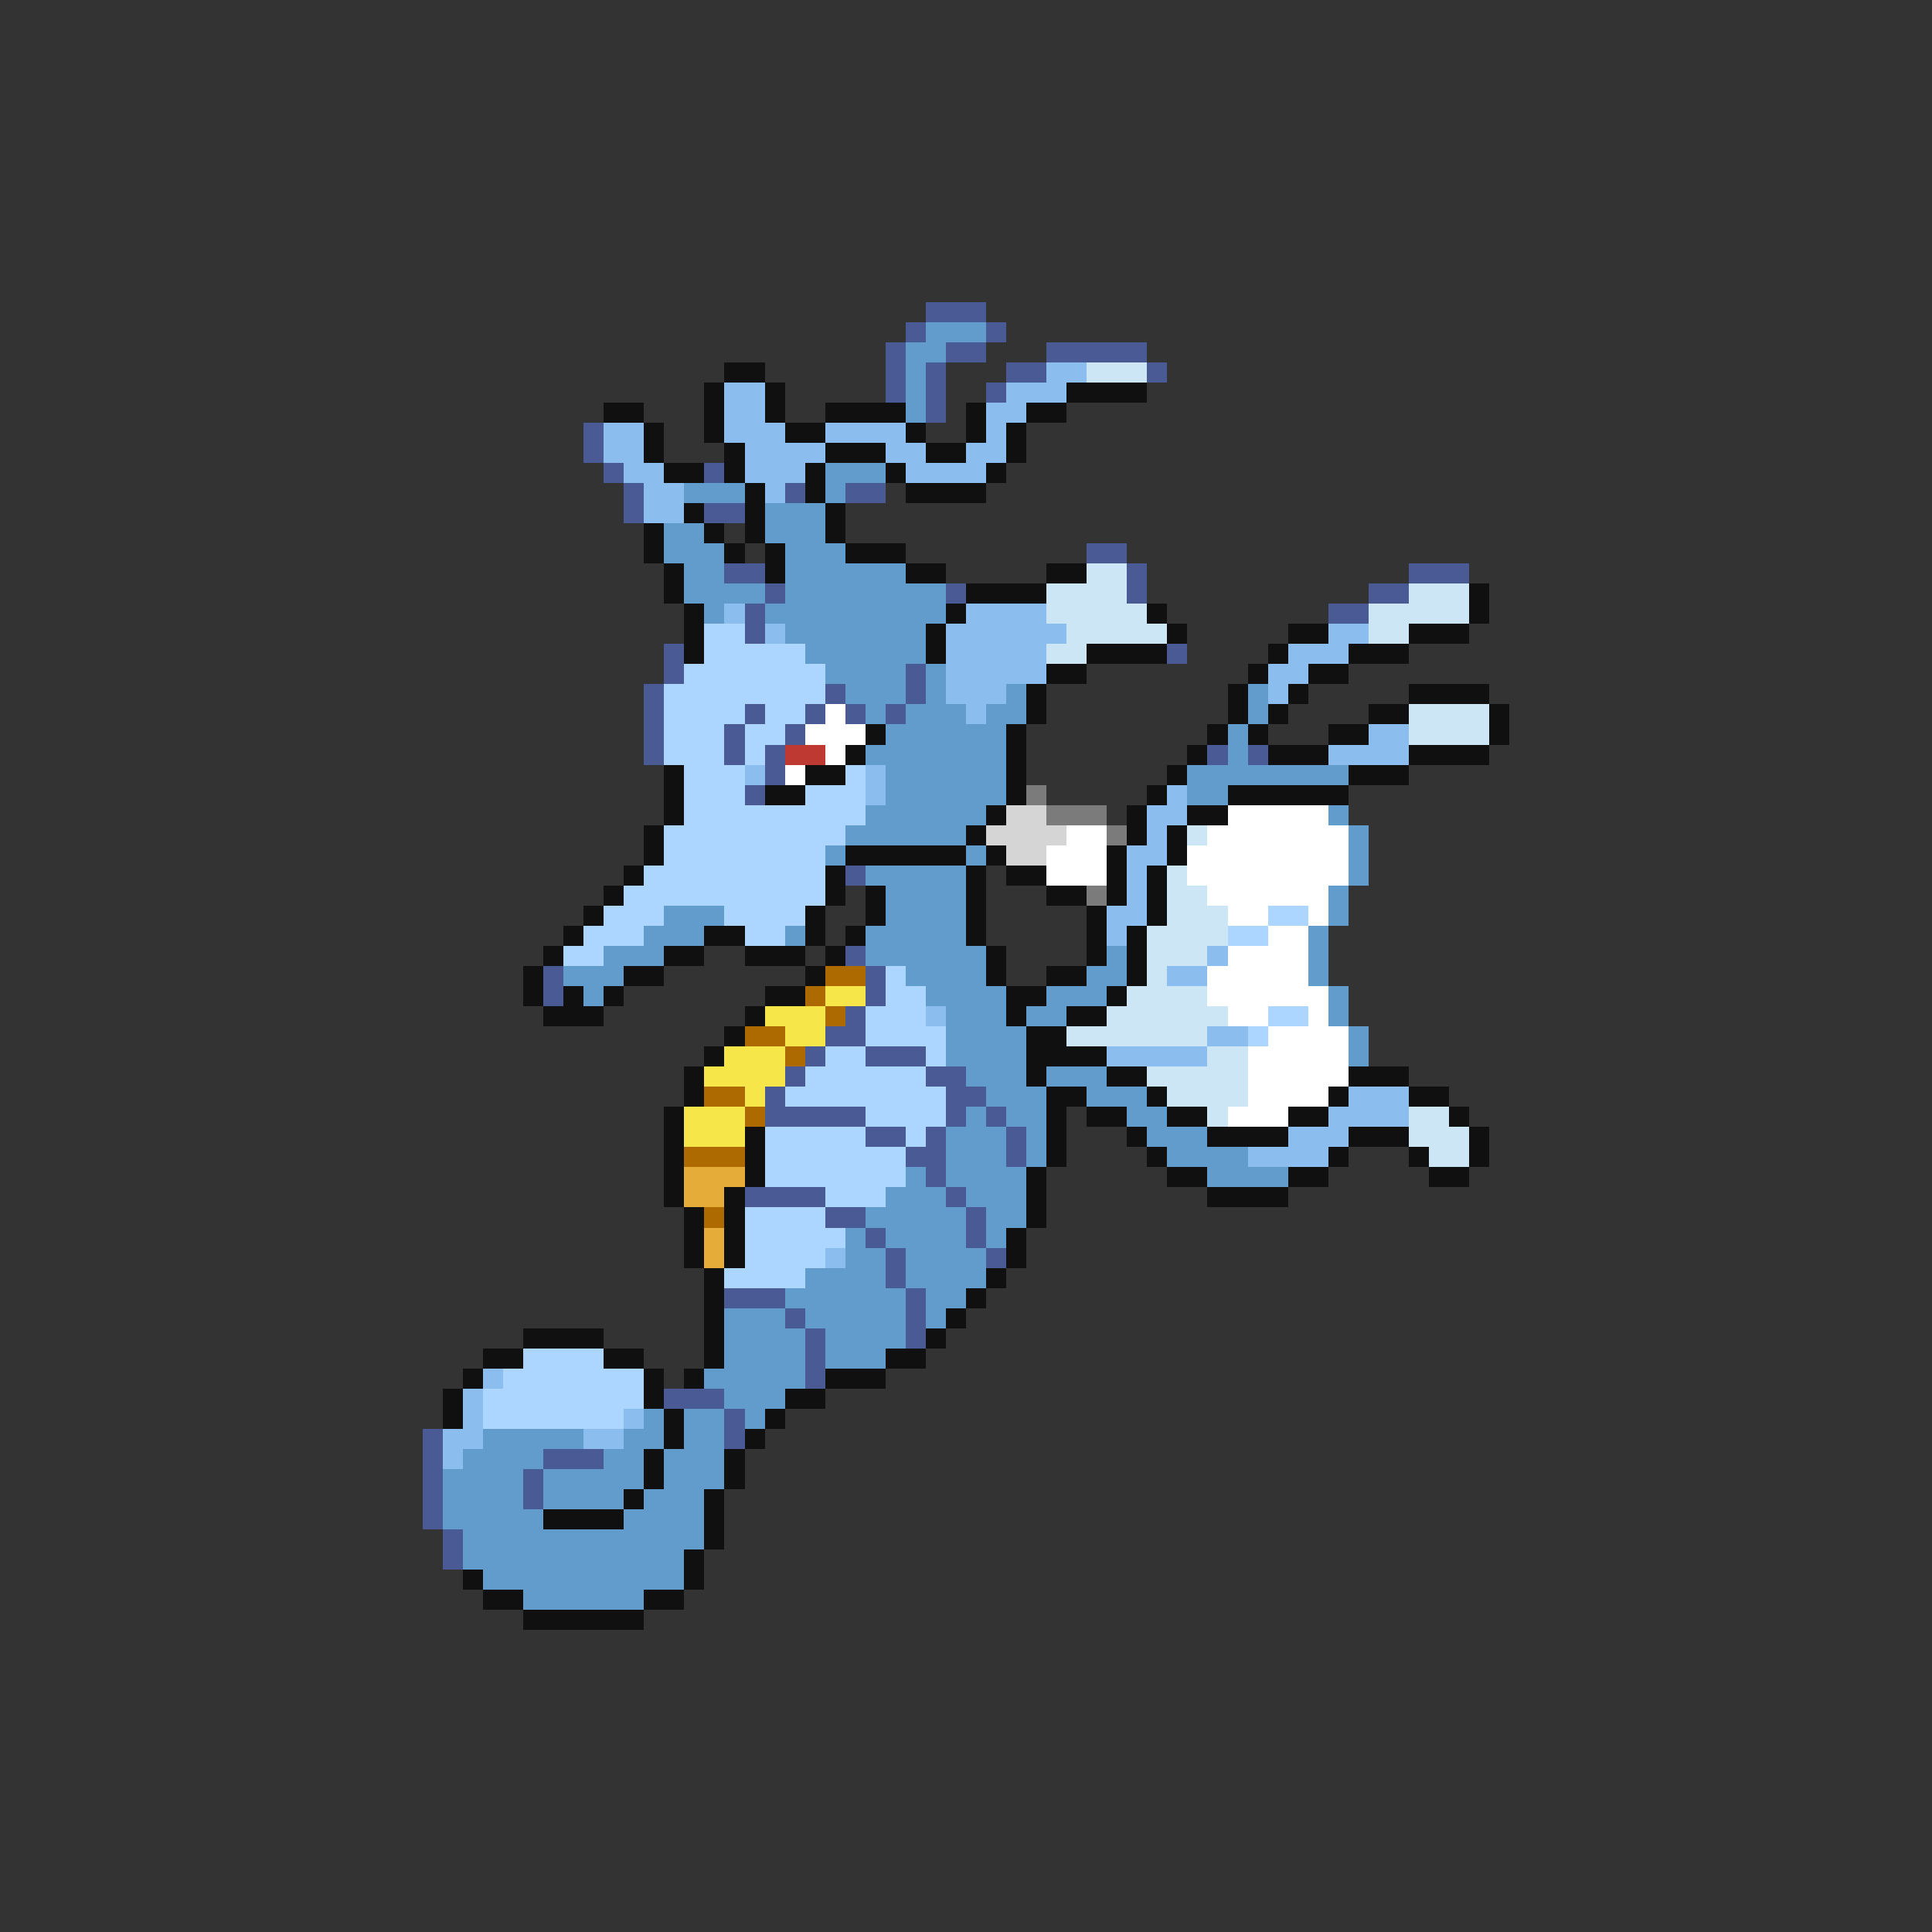 <svg xmlns="http://www.w3.org/2000/svg" viewBox="0 -0.5 96 96" shape-rendering="crispEdges">
<rect x="0" y="-0.5" width="96" height="96" fill="#333333" stroke="none"/>
<path stroke="#4a5a94" d="M46 15h3M45 16h1M49 16h1M44 17h1M47 17h2M52 17h5M44 18h1M46 18h1M50 18h2M57 18h1M44 19h1M46 19h1M49 19h1M46 20h1M29 21h1M29 22h1M30 23h1M35 23h1M31 24h1M39 24h1M42 24h2M31 25h1M35 25h2M54 27h2M36 28h2M56 28h1M70 28h3M38 29h1M47 29h1M56 29h1M68 29h2M37 30h1M66 30h2M37 31h1M33 32h1M58 32h1M33 33h1M45 33h1M32 34h1M41 34h1M45 34h1M32 35h1M37 35h1M40 35h1M42 35h1M44 35h1M32 36h1M36 36h1M39 36h1M32 37h1M36 37h1M38 37h1M60 37h1M62 37h1M38 38h1M37 39h1M42 43h1M42 47h1M27 48h1M43 48h1M27 49h1M43 49h1M42 50h1M41 51h2M40 52h1M43 52h3M39 53h1M46 53h2M38 54h1M47 54h2M38 55h5M47 55h1M49 55h1M43 56h2M46 56h1M50 56h1M45 57h2M50 57h1M46 58h1M37 59h4M47 59h1M41 60h2M48 60h1M43 61h1M48 61h1M44 62h1M49 62h1M44 63h1M36 64h3M45 64h1M39 65h1M45 65h1M40 66h1M45 66h1M40 67h1M40 68h1M33 69h3M36 70h1M21 71h1M36 71h1M21 72h1M27 72h3M21 73h1M26 73h1M21 74h1M26 74h1M21 75h1M22 76h1M22 77h1" />
<path stroke="#629ccd" d="M46 16h3M45 17h2M45 18h1M45 19h1M45 20h1M41 23h3M34 24h3M41 24h1M38 25h3M33 26h2M38 26h3M33 27h3M39 27h3M34 28h2M39 28h6M34 29h4M39 29h8M35 30h1M38 30h9M39 31h7M40 32h6M41 33h4M46 33h1M42 34h3M46 34h1M50 34h1M62 34h1M43 35h1M45 35h3M49 35h2M62 35h1M44 36h6M61 36h1M43 37h7M61 37h1M44 38h6M59 38h8M44 39h6M59 39h2M43 40h6M66 40h1M42 41h6M67 41h1M41 42h1M48 42h1M67 42h1M43 43h5M67 43h1M44 44h4M66 44h1M33 45h3M44 45h4M66 45h1M32 46h3M39 46h1M43 46h5M65 46h1M30 47h3M43 47h6M55 47h1M65 47h1M28 48h3M45 48h4M54 48h2M65 48h1M29 49h1M46 49h4M52 49h3M66 49h1M47 50h3M51 50h2M66 50h1M47 51h4M67 51h1M47 52h4M67 52h1M48 53h3M52 53h3M49 54h3M54 54h3M48 55h1M50 55h2M56 55h2M47 56h3M51 56h1M57 56h3M47 57h3M51 57h1M58 57h4M45 58h1M47 58h4M60 58h4M44 59h3M48 59h3M43 60h5M49 60h2M42 61h1M44 61h4M49 61h1M42 62h2M45 62h4M40 63h4M45 63h4M39 64h6M46 64h2M36 65h3M40 65h5M46 65h1M36 66h4M41 66h4M36 67h4M41 67h3M35 68h5M36 69h3M32 70h1M34 70h2M37 70h1M24 71h5M31 71h2M34 71h2M23 72h4M30 72h2M33 72h3M22 73h4M27 73h5M33 73h3M22 74h4M27 74h4M32 74h3M22 75h5M31 75h4M23 76h12M23 77h11M24 78h10M26 79h6" />
<path stroke="#101010" d="M36 18h2M35 19h1M38 19h1M53 19h4M30 20h2M35 20h1M38 20h1M41 20h4M48 20h1M51 20h2M32 21h1M35 21h1M39 21h2M45 21h1M48 21h1M50 21h1M32 22h1M36 22h1M41 22h3M46 22h2M50 22h1M33 23h2M36 23h1M40 23h1M44 23h1M49 23h1M37 24h1M40 24h1M45 24h4M34 25h1M37 25h1M41 25h1M32 26h1M35 26h1M37 26h1M41 26h1M32 27h1M36 27h1M38 27h1M42 27h3M33 28h1M38 28h1M45 28h2M52 28h2M33 29h1M48 29h4M73 29h1M34 30h1M47 30h1M57 30h1M73 30h1M34 31h1M46 31h1M58 31h1M64 31h2M70 31h3M34 32h1M46 32h1M54 32h4M63 32h1M67 32h3M52 33h2M62 33h1M65 33h2M51 34h1M61 34h1M64 34h1M70 34h4M51 35h1M61 35h1M63 35h1M68 35h2M74 35h1M43 36h1M50 36h1M60 36h1M62 36h1M66 36h2M74 36h1M42 37h1M50 37h1M59 37h1M63 37h3M70 37h4M33 38h1M40 38h2M50 38h1M58 38h1M67 38h3M33 39h1M38 39h2M50 39h1M57 39h1M61 39h6M33 40h1M49 40h1M56 40h1M59 40h2M32 41h1M48 41h1M56 41h1M58 41h1M32 42h1M42 42h6M49 42h1M55 42h1M58 42h1M31 43h1M41 43h1M48 43h1M50 43h2M55 43h1M57 43h1M30 44h1M41 44h1M43 44h1M48 44h1M52 44h2M55 44h1M57 44h1M29 45h1M40 45h1M43 45h1M48 45h1M54 45h1M57 45h1M28 46h1M35 46h2M40 46h1M42 46h1M48 46h1M54 46h1M56 46h1M27 47h1M33 47h2M37 47h3M41 47h1M49 47h1M54 47h1M56 47h1M26 48h1M31 48h2M40 48h1M49 48h1M52 48h2M56 48h1M26 49h1M28 49h1M30 49h1M38 49h2M50 49h2M55 49h1M27 50h3M37 50h1M50 50h1M53 50h2M36 51h1M51 51h2M35 52h1M51 52h4M34 53h1M51 53h1M55 53h2M67 53h3M34 54h1M52 54h2M57 54h1M66 54h1M70 54h2M33 55h1M52 55h1M54 55h2M58 55h2M64 55h2M72 55h1M33 56h1M37 56h1M52 56h1M56 56h1M60 56h4M67 56h3M73 56h1M33 57h1M37 57h1M52 57h1M57 57h1M66 57h1M70 57h1M73 57h1M33 58h1M37 58h1M51 58h1M58 58h2M64 58h2M71 58h2M33 59h1M36 59h1M51 59h1M60 59h4M34 60h1M36 60h1M51 60h1M34 61h1M36 61h1M50 61h1M34 62h1M36 62h1M50 62h1M35 63h1M49 63h1M35 64h1M48 64h1M35 65h1M47 65h1M26 66h4M35 66h1M46 66h1M24 67h2M30 67h2M35 67h1M44 67h2M23 68h1M32 68h1M34 68h1M41 68h3M22 69h1M32 69h1M39 69h2M22 70h1M33 70h1M38 70h1M33 71h1M37 71h1M32 72h1M36 72h1M32 73h1M36 73h1M31 74h1M35 74h1M27 75h4M35 75h1M35 76h1M34 77h1M23 78h1M34 78h1M24 79h2M32 79h2M26 80h6" />
<path stroke="#8bbdee" d="M52 18h2M36 19h2M50 19h3M36 20h2M49 20h2M30 21h2M36 21h3M41 21h4M49 21h1M30 22h2M37 22h4M44 22h2M48 22h2M31 23h2M37 23h3M45 23h4M32 24h2M38 24h1M32 25h2M36 30h1M48 30h4M38 31h1M47 31h6M66 31h2M47 32h5M64 32h3M47 33h5M63 33h2M47 34h3M63 34h1M48 35h1M68 36h2M66 37h4M37 38h1M43 38h1M43 39h1M58 39h1M57 40h2M57 41h1M56 42h2M56 43h1M56 44h1M55 45h2M55 46h1M60 47h1M58 48h2M46 50h1M60 51h2M55 52h5M67 54h3M66 55h4M64 56h3M62 57h4M41 62h1M24 68h1M23 69h1M23 70h1M31 70h1M22 71h2M29 71h2M22 72h1" />
<path stroke="#cde6f6" d="M54 18h3M54 28h2M52 29h4M70 29h3M52 30h5M68 30h5M53 31h5M68 31h2M52 32h2M70 35h4M70 36h4M59 41h1M58 43h1M58 44h2M58 45h3M57 46h4M57 47h3M57 48h1M56 49h4M55 50h6M53 51h7M60 52h2M57 53h5M58 54h4M60 55h1M70 55h2M70 56h3M71 57h2" />
<path stroke="#acd5ff" d="M35 31h2M35 32h5M34 33h7M33 34h8M33 35h4M38 35h2M33 36h3M37 36h2M33 37h3M37 37h1M34 38h3M42 38h1M34 39h3M40 39h3M34 40h9M33 41h9M33 42h8M32 43h9M31 44h10M30 45h3M36 45h4M63 45h2M29 46h3M37 46h2M61 46h2M28 47h2M44 48h1M44 49h2M43 50h3M63 50h2M43 51h4M62 51h1M41 52h2M46 52h1M40 53h6M39 54h8M43 55h4M38 56h5M45 56h1M38 57h7M38 58h7M41 59h3M37 60h4M37 61h5M37 62h4M36 63h4M26 67h4M25 68h7M24 69h8M24 70h7" />
<path stroke="#ffffff" d="M41 35h1M40 36h3M41 37h1M39 38h1M61 40h5M53 41h2M60 41h7M52 42h3M59 42h8M52 43h3M59 43h8M60 44h6M61 45h2M65 45h1M63 46h2M61 47h4M60 48h5M60 49h6M61 50h2M65 50h1M63 51h4M62 52h5M62 53h5M62 54h4M61 55h3" />
<path stroke="#bd3931" d="M39 37h2" />
<path stroke="#7b7b7b" d="M51 39h1M52 40h3M55 41h1M54 44h1" />
<path stroke="#d5d5d5" d="M50 40h2M49 41h4M50 42h2" />
<path stroke="#ac6a00" d="M41 48h2M40 49h1M41 50h1M37 51h2M39 52h1M35 54h2M37 55h1M34 57h3M35 60h1" />
<path stroke="#f6e64a" d="M41 49h2M38 50h3M39 51h2M36 52h3M35 53h4M37 54h1M34 55h3M34 56h3" />
<path stroke="#e6ac39" d="M34 58h3M34 59h2M35 61h1M35 62h1" />
</svg>